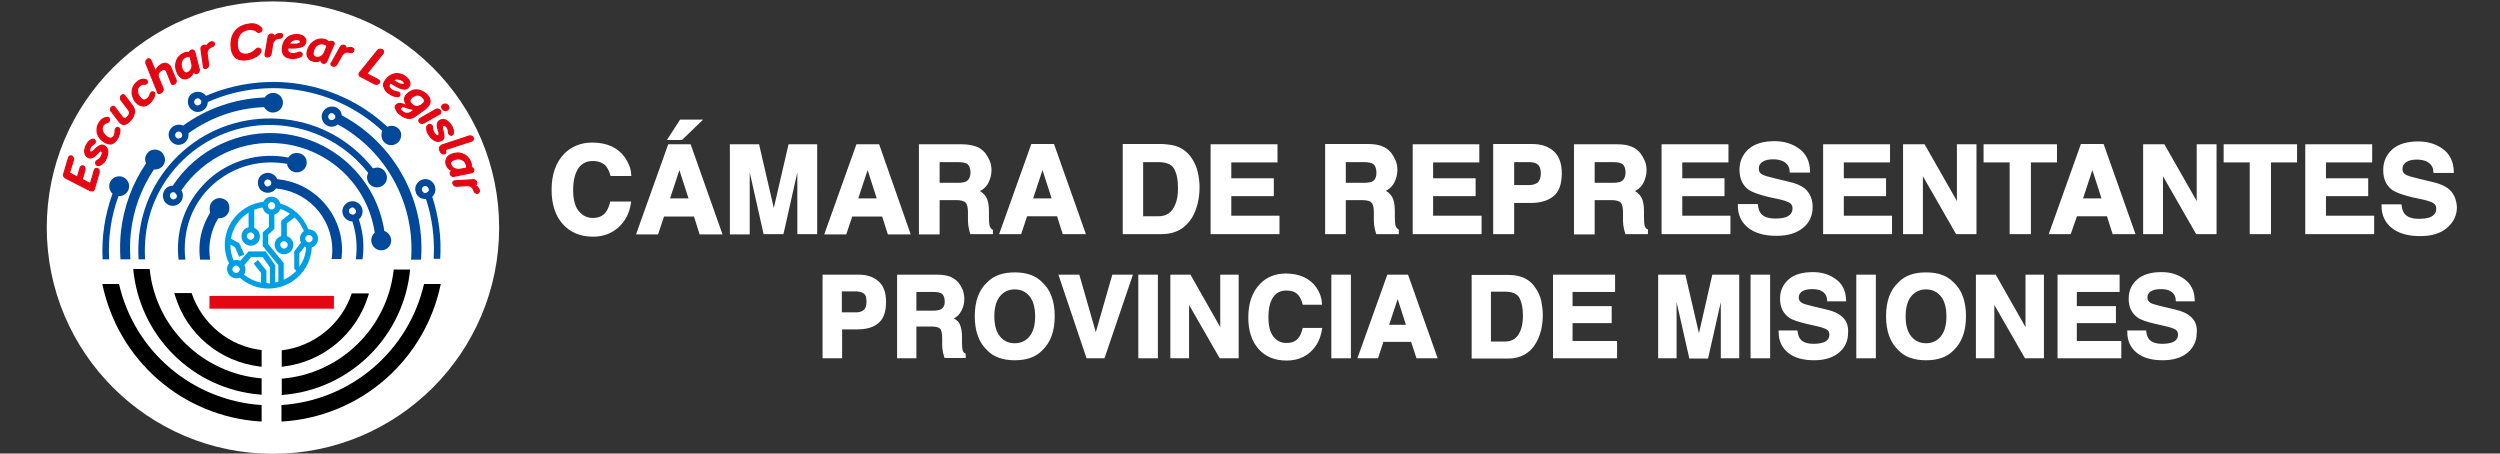 <?xml version="1.0" encoding="utf-8"?>
<!-- Generator: Adobe Illustrator 25.4.1, SVG Export Plug-In . SVG Version: 6.00 Build 0)  -->
<svg version="1.1" id="Capa_1" xmlns="http://www.w3.org/2000/svg" xmlns:xlink="http://www.w3.org/1999/xlink" x="0px" y="0px"
	 viewBox="0 0 882 160" style="enable-background:new 0 0 882 160;" xml:space="preserve">
<rect x="0" y="0" width="882" height="160" fill="#333333" stroke="none"/>
<style type="text/css">
	.st0{fill:#FFFFFF;}
	.st1{fill:#E30613;stroke:#E30613;stroke-width:0.417;stroke-miterlimit:10;}
	.st2{fill:#004899;}
	.st3{fill:#E30613;}
	.st4{fill:#009FE3;}
	.st5{fill:#FFFFFF;stroke:#FFFFFF;stroke-miterlimit:10;}
</style>
<circle class="st0" cx="96.3" cy="80.3" r="79.8"/>
<g>
	<path class="st1" d="M31.9,67.3l-8.8-4.5c-0.3-0.1-0.4-0.3-0.6-0.6c-0.1-0.3-0.1-0.6,0-0.9l1.7-5.7c0.1-0.2,0.2-0.4,0.4-0.5
		c0.2-0.1,0.4-0.1,0.6-0.1c0.3,0.1,0.5,0.3,0.6,0.6c0.1,0.3,0.2,0.6,0.1,0.9L24.5,61l2.8,1.5l1-3.4c0.1-0.2,0.2-0.4,0.4-0.5
		c0.2-0.1,0.4-0.1,0.6-0.1c0.3,0.1,0.4,0.3,0.6,0.5c0.1,0.3,0.1,0.6,0.1,0.9l-1,3.4l2.9,1.5l1.4-4.8c0.1-0.2,0.2-0.4,0.4-0.5
		c0.2-0.1,0.4-0.1,0.6-0.1c0.3,0.1,0.5,0.3,0.6,0.5c0.1,0.3,0.1,0.6,0.1,0.9l-1.7,5.9c-0.1,0.3-0.2,0.5-0.5,0.6
		c-0.2,0.1-0.4,0.1-0.6,0C32,67.3,32,67.3,31.9,67.3z"/>
	<path class="st1" d="M34.2,58.3c-0.2-0.1-0.3-0.3-0.4-0.5c-0.1-0.2-0.1-0.5,0-0.7c0.1-0.2,0.2-0.3,0.5-0.5c0.7-0.3,1.2-0.9,1.5-1.6
		c0.2-0.4,0.3-0.8,0.3-1.1c0-0.3-0.1-0.5-0.3-0.6c-0.2-0.1-0.4-0.1-0.6,0.1c-0.2,0.1-0.4,0.3-0.6,0.5c-0.2,0.2-0.5,0.5-0.7,0.7
		c-0.3,0.3-0.5,0.5-0.8,0.7c-0.3,0.2-0.6,0.3-0.9,0.4c-0.3,0.1-0.7,0-1-0.1c-0.5-0.2-0.9-0.6-1.1-1.1c-0.2-0.5-0.3-1-0.2-1.5
		c0.1-0.5,0.2-1.1,0.5-1.7c0.3-0.6,0.6-1.1,1.1-1.5c0.4-0.4,0.9-0.6,1.2-0.7c0.2,0,0.3,0,0.5,0.1c0.2,0.1,0.3,0.3,0.4,0.5
		c0.1,0.2,0.1,0.5-0.1,0.7c-0.1,0.2-0.3,0.3-0.5,0.5c-0.5,0.3-1,0.7-1.2,1.3c-0.2,0.4-0.2,0.7-0.2,0.9c0,0.3,0.1,0.4,0.3,0.5
		c0.2,0.1,0.3,0.1,0.5,0c0.2-0.1,0.4-0.2,0.6-0.4c0.2-0.2,0.4-0.4,0.6-0.6c0.2-0.2,0.4-0.4,0.7-0.6c0.2-0.2,0.5-0.4,0.7-0.5
		c0.2-0.1,0.5-0.2,0.8-0.3c0.3,0,0.6,0,0.8,0.1c0.8,0.4,1.2,1,1.4,1.8c0.1,0.8-0.1,1.8-0.6,3c-0.3,0.7-0.7,1.2-1.2,1.6
		c-0.5,0.4-0.9,0.6-1.3,0.7C34.5,58.4,34.3,58.4,34.2,58.3z"/>
	<path class="st1" d="M36.8,50.1c-0.6-0.4-1.1-0.8-1.5-1.3c-0.4-0.5-0.7-1-0.9-1.7c-0.2-0.6-0.2-1.3-0.1-2c0.1-0.7,0.4-1.4,0.9-2.1
		c0.2-0.3,0.5-0.6,0.7-0.8c0.3-0.2,0.5-0.4,0.8-0.5c0.3-0.1,0.5-0.2,0.7-0.2c0.2,0,0.3-0.1,0.5-0.1c0.2,0,0.3,0,0.4,0.1
		c0.2,0.1,0.3,0.3,0.3,0.6c0,0.2,0,0.5-0.1,0.7c-0.2,0.2-0.4,0.4-0.6,0.4c-0.6,0.1-1.1,0.5-1.5,1c-0.4,0.7-0.5,1.4-0.2,2.2
		c0.3,0.8,0.9,1.4,1.7,2c0.9,0.6,1.7,0.5,2.3-0.4c0.1-0.1,0.2-0.3,0.2-0.4c0.1-0.1,0.1-0.3,0.1-0.5c0-0.2,0.1-0.3,0.1-0.4
		c0-0.1,0-0.2,0-0.4c0-0.2,0-0.3,0-0.3c0-0.2,0.1-0.4,0.2-0.6c0.1-0.2,0.3-0.3,0.5-0.4c0.2-0.1,0.4,0,0.6,0.1
		c0.2,0.1,0.3,0.4,0.4,0.7c0,1.1-0.3,2.2-1,3.3c-0.6,0.9-1.3,1.5-2.1,1.7C38.5,50.8,37.6,50.6,36.8,50.1z"/>
	<path class="st1" d="M42.4,43.3c-0.2-0.1-0.4-0.4-0.6-0.7l-2.5-3.3C39,39.2,39,38.9,39,38.6c0-0.3,0.1-0.6,0.3-0.8
		c0.2-0.2,0.4-0.3,0.6-0.3c0.2,0,0.3,0.1,0.5,0.2c0,0,0.1,0.1,0.1,0.1l2.5,3.3c0.1,0.2,0.2,0.3,0.3,0.4c0.2,0.2,0.5,0.3,0.8,0.3
		c0.3,0,0.6-0.3,1-0.7c0.8-0.9,0.8-1.7,0.1-2.5l-2.5-3.3c-0.2-0.2-0.2-0.5-0.2-0.8c0-0.3,0.1-0.6,0.3-0.8c0.2-0.2,0.4-0.3,0.6-0.3
		c0.2,0,0.4,0.1,0.5,0.2c0,0,0.1,0.1,0.1,0.1l2.5,3.3c0.2,0.3,0.4,0.6,0.6,0.9c0.1,0.3,0.3,0.6,0.3,0.9c0.1,0.4,0.1,0.7,0,1.1
		c-0.1,0.3-0.2,0.7-0.4,1.2c-0.2,0.4-0.5,0.9-0.9,1.3c-0.8,0.9-1.5,1.4-2.2,1.5C43.5,44,42.9,43.8,42.4,43.3z"/>
	<path class="st1" d="M48,36.1c-0.5-0.5-0.8-1.1-1-1.7c-0.2-0.6-0.4-1.2-0.4-1.8c0-0.6,0.1-1.3,0.4-1.9c0.3-0.7,0.8-1.3,1.4-1.8
		c0.3-0.3,0.6-0.5,0.9-0.6c0.3-0.2,0.6-0.2,0.9-0.3c0.3,0,0.5-0.1,0.7,0c0.2,0,0.4,0,0.5,0.1c0.1,0,0.3,0.1,0.4,0.2
		c0.1,0.2,0.2,0.4,0.2,0.6c0,0.2-0.1,0.5-0.3,0.6c-0.2,0.2-0.5,0.3-0.7,0.2c-0.6-0.1-1.2,0.1-1.7,0.6c-0.6,0.5-0.9,1.2-0.8,2
		c0.1,0.8,0.4,1.6,1.1,2.3c0.7,0.9,1.5,0.9,2.4,0.2c0.1-0.1,0.2-0.2,0.3-0.3c0.1-0.1,0.2-0.3,0.3-0.4c0.1-0.2,0.1-0.3,0.2-0.3
		c0-0.1,0.1-0.2,0.1-0.4c0.1-0.2,0.1-0.3,0.1-0.3c0.1-0.2,0.2-0.4,0.3-0.5c0.2-0.2,0.4-0.2,0.6-0.2c0.2,0,0.4,0.1,0.6,0.3
		c0.2,0.2,0.2,0.5,0.1,0.8c-0.3,1.1-0.9,2-1.8,2.9c-0.8,0.7-1.6,1.1-2.4,1C49.4,37.2,48.6,36.8,48,36.1z"/>
	<path class="st1" d="M55.6,32.5l-4.1-10.1c-0.1-0.2-0.1-0.5,0-0.8c0.1-0.3,0.3-0.5,0.5-0.7c0.2-0.2,0.5-0.2,0.7-0.1
		c0.2,0,0.3,0.2,0.4,0.3c0,0,0.1,0.1,0.1,0.1l1.7,4.1c0.1-0.4,0.2-0.8,0.5-1.2c0.3-0.4,0.6-0.8,1.1-1.1c0.4-0.3,0.8-0.5,1.2-0.6
		c0.4-0.1,0.7-0.1,1,0c0.3,0.1,0.5,0.2,0.7,0.3c0.2,0.2,0.4,0.4,0.6,0.6c0.1,0.2,0.3,0.5,0.4,0.8l1.7,4.1c0.1,0.2,0.1,0.5,0,0.8
		c-0.1,0.3-0.3,0.5-0.5,0.6c-0.3,0.2-0.5,0.2-0.7,0.2c-0.2,0-0.3-0.1-0.4-0.3c0,0-0.1-0.1-0.1-0.2l-1.5-3.8
		c-0.1-0.2-0.1-0.3-0.2-0.5c-0.4-0.6-1-0.7-1.8-0.2c-1.1,0.7-1.4,1.6-0.9,2.7l1.5,3.7c0.1,0.2,0.1,0.5,0,0.8
		c-0.1,0.3-0.3,0.5-0.5,0.6C56.5,32.9,56.3,33,56,33c-0.2,0-0.3-0.1-0.4-0.3C55.6,32.6,55.6,32.6,55.6,32.5z"/>
	<path class="st1" d="M62.6,25.8c-0.7-1.4-0.8-2.8-0.4-4.1c0.4-1.3,1.3-2.3,2.6-2.9c0.4-0.2,0.7-0.3,1.1-0.3c0.4,0,0.7,0,0.9,0.1
		c0-0.4,0.3-0.7,0.7-0.9c0.3-0.1,0.5-0.1,0.7,0c0.2,0.1,0.3,0.2,0.4,0.4c0,0.1,0,0.1,0.1,0.2l1.6,6.2c0.1,0.3,0,0.5-0.1,0.8
		c-0.1,0.3-0.3,0.4-0.6,0.6c-0.3,0.1-0.5,0.1-0.7,0c-0.2-0.1-0.3-0.2-0.4-0.3c0-0.1-0.1-0.1-0.1-0.2l-0.1-0.4
		c-0.2,1.1-0.8,2-1.9,2.5c-0.8,0.4-1.5,0.4-2.2,0.1C63.5,27.1,63,26.6,62.6,25.8z M64.4,24.7c0.2,0.4,0.5,0.7,0.8,0.9
		c0.3,0.2,0.7,0.2,1.1,0c0.6-0.3,1-0.8,1.3-1.4c0.2-0.6,0.2-1.3,0-2.1L67,19.9c-0.5-0.1-1,0-1.5,0.2c-0.8,0.4-1.3,1-1.5,1.8
		C63.8,22.8,63.9,23.7,64.4,24.7z"/>
	<path class="st1" d="M71.8,23.7l-0.9-6.4c0-0.3,0-0.5,0.2-0.8c0.2-0.2,0.4-0.4,0.7-0.5c0.3-0.1,0.5-0.1,0.7,0
		c0.2,0.1,0.3,0.2,0.3,0.4c0,0,0,0.1,0,0.1l0,0.1c0.1-0.4,0.3-0.8,0.6-1.1c0.3-0.3,0.7-0.6,1.1-0.7c0.3-0.1,0.5-0.1,0.7,0
		c0.2,0.1,0.3,0.2,0.4,0.4c0.1,0.3,0.1,0.5-0.1,0.8c-0.2,0.3-0.4,0.4-0.7,0.5c-0.6,0.2-1.1,0.5-1.4,1c-0.3,0.5-0.4,1-0.3,1.6
		l0.5,3.7c0,0.3,0,0.5-0.2,0.8c-0.2,0.2-0.4,0.4-0.6,0.5c-0.3,0.1-0.5,0.1-0.7,0c-0.2-0.1-0.3-0.2-0.3-0.4
		C71.9,23.9,71.8,23.8,71.8,23.7z"/>
	<path class="st1" d="M81.6,17.2c-0.2-1.6-0.1-2.9,0.3-4.2c0.4-1.2,1.1-2.2,2.1-3c1-0.8,2.3-1.3,3.8-1.5c1.1-0.2,2-0.1,2.7,0.2
		c0.8,0.3,1.3,0.7,1.7,1.2c0.1,0.1,0.2,0.3,0.2,0.4c0,0.3,0,0.5-0.2,0.7c-0.2,0.2-0.4,0.3-0.7,0.4c-0.4,0.1-0.6,0-0.8-0.2
		c-0.4-0.4-0.8-0.6-1.3-0.7c-0.5-0.1-1-0.2-1.7-0.1c-0.7,0.1-1.3,0.3-1.8,0.6c-0.5,0.3-0.9,0.6-1.2,1c-0.3,0.4-0.5,0.9-0.7,1.4
		c-0.2,0.5-0.2,1.1-0.3,1.6c0,0.5,0,1.1,0.1,1.7c0.1,0.9,0.5,1.6,1.1,2c0.6,0.4,1.3,0.5,2.3,0.4c1.2-0.2,2.1-0.7,3-1.6
		c0.3-0.3,0.6-0.5,0.8-0.5c0.3,0,0.5,0,0.7,0.2c0.2,0.1,0.4,0.3,0.4,0.6c0,0.3,0,0.5-0.2,0.8c-0.5,0.6-1.1,1.2-2,1.6
		c-0.8,0.4-1.8,0.7-2.8,0.9c-1.5,0.2-2.8,0-3.8-0.6C82.4,19.7,81.8,18.6,81.6,17.2z"/>
	<path class="st1" d="M93.5,19.3l1.1-6.3c0-0.3,0.2-0.5,0.4-0.7c0.2-0.2,0.5-0.3,0.8-0.3c0.3,0,0.5,0.1,0.7,0.3
		c0.1,0.1,0.2,0.3,0.2,0.5c0,0,0,0.1,0,0.1l0,0.1c0.2-0.4,0.6-0.6,0.9-0.9c0.4-0.2,0.8-0.3,1.3-0.3c0.3,0,0.5,0.1,0.6,0.2
		c0.2,0.1,0.2,0.3,0.2,0.5c0,0.3-0.1,0.5-0.3,0.7c-0.2,0.2-0.5,0.3-0.8,0.3c-0.6,0-1.2,0.2-1.6,0.6c-0.4,0.4-0.7,0.8-0.8,1.4
		l-0.6,3.6c0,0.3-0.2,0.5-0.4,0.7c-0.2,0.2-0.5,0.3-0.8,0.3c-0.3,0-0.5-0.1-0.7-0.2c-0.1-0.1-0.2-0.3-0.2-0.5
		C93.5,19.5,93.5,19.4,93.5,19.3z"/>
	<path class="st1" d="M99.6,17c0.1-1,0.4-1.8,0.8-2.6c0.5-0.7,1.1-1.3,1.9-1.7c0.8-0.4,1.7-0.5,2.7-0.5c1,0.1,1.7,0.3,2.2,0.8
		c0.5,0.5,0.8,1,0.7,1.6c0,0.3-0.1,0.5-0.2,0.8c-0.1,0.2-0.3,0.4-0.5,0.7c-0.3,0.2-0.6,0.4-1.1,0.5c-0.4,0.1-1,0.2-1.8,0.3
		c-0.8,0.1-1.7,0-2.7,0c0,0.1-0.1,0.3-0.1,0.5c-0.1,0.9,0.5,1.4,1.7,1.5c0.6,0.1,1.3-0.1,2-0.4c0.2-0.1,0.5-0.1,0.6-0.1
		c0.2,0,0.4,0.1,0.6,0.3c0.2,0.2,0.2,0.4,0.2,0.6c0,0.3-0.2,0.5-0.4,0.6c-0.9,0.5-2,0.8-3.4,0.7c-1.1-0.1-1.9-0.4-2.5-1
		C99.8,19,99.5,18.1,99.6,17z M102.1,15.5c0.5,0,0.9,0.1,1.3,0.1c0.4,0,0.7,0,1,0c0.3,0,0.5-0.1,0.7-0.1c0.2-0.1,0.3-0.1,0.5-0.2
		c0.1-0.1,0.2-0.1,0.3-0.2c0.1-0.1,0.1-0.1,0.1-0.2c0-0.1,0-0.1,0-0.2c0-0.2-0.1-0.3-0.2-0.5c-0.2-0.1-0.5-0.2-0.9-0.3
		c-0.6,0-1.1,0.1-1.6,0.3C102.7,14.5,102.3,14.9,102.1,15.5z"/>
	<path class="st1" d="M108.4,18.2c0.3-1.5,1.1-2.7,2.2-3.5c1.1-0.8,2.4-1.1,3.8-0.8c0.4,0.1,0.7,0.2,1,0.4c0.3,0.2,0.5,0.4,0.7,0.6
		c0.3-0.3,0.6-0.4,1.1-0.3c0.3,0.1,0.5,0.2,0.6,0.4c0.1,0.2,0.1,0.3,0.1,0.5c0,0.1,0,0.1-0.1,0.2l-2.5,5.9c-0.1,0.3-0.3,0.4-0.5,0.6
		c-0.2,0.1-0.5,0.2-0.8,0.1c-0.3-0.1-0.5-0.2-0.6-0.4c-0.1-0.2-0.1-0.3-0.1-0.5c0-0.1,0-0.1,0.1-0.2l0.2-0.4c-0.8,0.8-1.8,1.1-3,0.8
		c-0.9-0.2-1.5-0.6-1.8-1.2C108.3,19.8,108.2,19,108.4,18.2z M110.5,18.4c-0.1,0.4-0.1,0.8,0.1,1.2c0.2,0.3,0.5,0.5,0.9,0.6
		c0.7,0.1,1.3,0,1.8-0.3c0.6-0.4,1-0.9,1.3-1.7l0.8-2c-0.3-0.4-0.8-0.6-1.3-0.7c-0.8-0.2-1.6,0-2.3,0.5
		C111.1,16.5,110.7,17.3,110.5,18.4z"/>
	<path class="st1" d="M117,22.1l3.1-5.6c0.1-0.2,0.3-0.4,0.6-0.5c0.3-0.1,0.6-0.1,0.8,0c0.3,0.1,0.4,0.2,0.5,0.5
		c0.1,0.2,0.1,0.4,0,0.6c0,0,0,0.1-0.1,0.1l-0.1,0.1c0.3-0.3,0.7-0.4,1.2-0.5c0.4-0.1,0.9-0.1,1.3,0.1c0.3,0.1,0.4,0.2,0.5,0.4
		c0.1,0.2,0.1,0.4,0,0.6c-0.1,0.3-0.3,0.4-0.5,0.6c-0.3,0.1-0.6,0.1-0.8,0c-0.6-0.2-1.2-0.2-1.7,0c-0.5,0.2-0.9,0.6-1.2,1.1
		l-1.8,3.2c-0.1,0.2-0.3,0.4-0.6,0.5c-0.3,0.1-0.6,0.1-0.8,0c-0.3-0.1-0.5-0.2-0.6-0.5c-0.1-0.2-0.1-0.3,0-0.5
		C116.9,22.2,116.9,22.2,117,22.1z"/>
	<path class="st1" d="M126.9,25.6l6.3-7.8c0.2-0.2,0.4-0.4,0.7-0.4c0.3-0.1,0.6,0,0.9,0.1c0.3,0.1,0.4,0.3,0.5,0.6
		c0,0.2,0,0.4-0.1,0.6c0,0.1-0.1,0.1-0.1,0.2l-5.7,7.1l4,2.1c0.2,0.1,0.4,0.3,0.5,0.5c0.1,0.2,0.1,0.4-0.1,0.6
		c-0.1,0.3-0.4,0.4-0.7,0.5c-0.3,0.1-0.6,0-0.9-0.1l-5-2.6c-0.3-0.1-0.4-0.3-0.5-0.6c-0.1-0.2,0-0.4,0.1-0.5
		C126.8,25.7,126.8,25.7,126.9,25.6z"/>
	<path class="st1" d="M136,28.3c0.6-0.8,1.2-1.4,2-1.8c0.8-0.4,1.6-0.6,2.5-0.5c0.9,0.1,1.7,0.4,2.5,1c0.8,0.6,1.3,1.2,1.5,1.8
		c0.2,0.7,0.2,1.2-0.2,1.7c-0.2,0.2-0.3,0.4-0.5,0.6c-0.2,0.1-0.5,0.2-0.8,0.3c-0.3,0.1-0.7,0-1.2-0.1c-0.4-0.1-1-0.3-1.7-0.7
		c-0.7-0.3-1.4-0.8-2.3-1.4c-0.1,0.1-0.2,0.2-0.3,0.4c-0.5,0.7-0.3,1.4,0.7,2.1c0.5,0.4,1.2,0.6,1.9,0.7c0.3,0,0.5,0.1,0.6,0.2
		c0.2,0.1,0.3,0.3,0.4,0.6c0,0.2,0,0.4-0.1,0.6c-0.2,0.2-0.4,0.3-0.7,0.3c-1,0-2.1-0.4-3.2-1.2c-0.9-0.6-1.4-1.4-1.6-2.2
		C135.1,30,135.3,29.2,136,28.3z M138.8,28.3c0.4,0.3,0.8,0.5,1.1,0.7c0.3,0.2,0.6,0.4,0.9,0.5c0.2,0.1,0.5,0.2,0.7,0.2
		c0.2,0.1,0.4,0.1,0.5,0.1c0.1,0,0.2,0,0.3,0c0.1,0,0.2-0.1,0.2-0.1c0,0,0.1-0.1,0.1-0.1c0.1-0.1,0.1-0.3,0-0.5
		c-0.1-0.2-0.3-0.5-0.6-0.7c-0.5-0.3-1-0.5-1.5-0.5C139.9,27.7,139.3,27.9,138.8,28.3z"/>
	<path class="st1" d="M139.8,37c0.4-0.4,0.8-0.5,1.5-0.5c0.6,0.1,1.5,0.4,2.6,0.9c-1.4-1.5-1.6-2.8-0.4-4.1c1-1,2.1-1.6,3.3-1.6
		c1.3,0,2.4,0.5,3.6,1.5c0.8,0.7,1.2,1.5,1.3,2.2c0.1,0.8-0.1,1.4-0.7,2.1c-0.3,0.3-0.6,0.6-0.9,0.9l-3.6,2.6
		c-0.9,0.7-1.9,0.9-2.8,0.7c-1-0.2-2-0.8-3-1.7c-0.6-0.5-0.9-1.1-1.1-1.7C139.3,37.9,139.4,37.4,139.8,37z M141.5,37.9
		c-0.2,0.2-0.2,0.4-0.2,0.6c0,0.2,0.2,0.5,0.5,0.7c0.5,0.5,1,0.7,1.6,0.8c0.6,0.1,1.1-0.1,1.7-0.5l1.4-1c-0.4,0.1-0.7,0.1-1.2,0
		c-0.4-0.1-0.8-0.2-1.2-0.3c-0.4-0.1-0.7-0.2-1.1-0.4c-0.4-0.1-0.7-0.2-0.9-0.2C141.8,37.7,141.6,37.8,141.5,37.9z M145.1,34.6
		c-0.7,0.7-0.6,1.5,0.2,2.2c0.3,0.3,0.6,0.5,0.9,0.6c0.3,0.1,0.6,0.2,0.9,0.2c0.3,0,0.6-0.1,0.8-0.2c0.3-0.1,0.5-0.2,0.8-0.4
		c0.2-0.2,0.4-0.3,0.6-0.5c0.7-0.7,0.6-1.4-0.2-2.2c-0.3-0.3-0.6-0.5-0.9-0.6c-0.3-0.1-0.6-0.2-0.9-0.2c-0.3,0-0.6,0.1-0.8,0.2
		c-0.3,0.1-0.5,0.2-0.8,0.4C145.5,34.2,145.2,34.4,145.1,34.6z"/>
	<path class="st1" d="M148.2,41.8l5.6-3.2c0.2-0.1,0.5-0.2,0.8-0.1c0.3,0.1,0.5,0.2,0.7,0.4c0.2,0.2,0.3,0.4,0.2,0.7
		c0,0.2-0.1,0.3-0.2,0.5c0,0-0.1,0.1-0.2,0.1l-5.6,3.2c-0.2,0.1-0.5,0.2-0.8,0.1c-0.3,0-0.5-0.2-0.7-0.4c-0.2-0.2-0.3-0.4-0.2-0.7
		c0-0.2,0.1-0.3,0.3-0.5C148.1,41.9,148.2,41.8,148.2,41.8z M156.1,37.1c0.3-0.3,0.7-0.4,1-0.4c0.4,0,0.7,0.2,1,0.6
		c0.2,0.2,0.3,0.5,0.3,0.7c0,0.2-0.1,0.4-0.3,0.6c-0.3,0.3-0.6,0.4-1,0.4c-0.4,0-0.7-0.2-1-0.6c-0.2-0.2-0.3-0.5-0.3-0.7
		C155.8,37.5,155.9,37.3,156.1,37.1z"/>
	<path class="st1" d="M151.2,44c0.2-0.1,0.4-0.2,0.6-0.1c0.2,0.1,0.4,0.2,0.6,0.4c0.1,0.2,0.2,0.4,0.2,0.6c0,0.7,0.2,1.4,0.6,2.1
		c0.3,0.4,0.5,0.6,0.8,0.8c0.3,0.2,0.5,0.2,0.7,0c0.2-0.1,0.2-0.3,0.2-0.5c0-0.2,0-0.5-0.1-0.8c-0.1-0.3-0.2-0.6-0.3-1
		c-0.1-0.4-0.2-0.7-0.2-1.1c0-0.3,0-0.7,0.1-1c0.1-0.3,0.3-0.6,0.6-0.8c0.5-0.3,1-0.5,1.5-0.4c0.5,0,1,0.2,1.4,0.6
		c0.4,0.3,0.9,0.8,1.2,1.3c0.4,0.5,0.6,1.1,0.8,1.7c0.1,0.6,0.1,1.1,0,1.4c-0.1,0.2-0.1,0.3-0.3,0.4c-0.2,0.1-0.4,0.2-0.6,0.1
		c-0.2-0.1-0.4-0.2-0.6-0.4c-0.1-0.2-0.2-0.4-0.2-0.7c0-0.6-0.1-1.2-0.5-1.7c-0.2-0.3-0.4-0.5-0.7-0.6c-0.2-0.1-0.4-0.1-0.6,0
		c-0.1,0.1-0.2,0.2-0.3,0.4c0,0.2,0,0.4,0,0.7c0.1,0.2,0.1,0.5,0.2,0.8c0.1,0.3,0.2,0.6,0.2,0.9c0.1,0.3,0.1,0.6,0.1,0.9
		c0,0.3,0,0.5-0.1,0.8c-0.1,0.3-0.3,0.5-0.5,0.6c-0.7,0.5-1.5,0.6-2.3,0.3c-0.8-0.3-1.6-1-2.3-2c-0.4-0.6-0.7-1.2-0.8-1.8
		c-0.1-0.6-0.1-1.1,0.1-1.5C150.9,44.2,151,44.1,151.2,44z"/>
	<path class="st1" d="M155.9,51.2c0.1-0.1,0.3-0.2,0.5-0.2l9.1-3c0.2-0.1,0.5-0.1,0.8,0c0.3,0.1,0.5,0.3,0.6,0.5
		c0.1,0.3,0.2,0.5,0.1,0.7c-0.1,0.2-0.2,0.3-0.3,0.4c0,0-0.1,0-0.1,0.1l-9.2,3c-0.1,0-0.2,0.1-0.2,0.2c0,0.1,0,0.2,0,0.3
		c0.1,0.2,0.1,0.4,0.1,0.6c-0.1,0.2-0.2,0.3-0.4,0.4c-0.2,0.1-0.5,0.2-0.8,0c-0.3-0.1-0.5-0.3-0.7-0.6c-0.3-0.6-0.4-1-0.3-1.5
		C155.1,51.8,155.4,51.5,155.9,51.2z"/>
	<path class="st1" d="M159.1,54.5c1.5-0.6,2.8-0.7,4.1-0.2c1.3,0.5,2.2,1.4,2.8,2.7c0.2,0.4,0.2,0.7,0.3,1.1c0,0.4,0,0.7-0.1,0.9
		c0.4,0.1,0.7,0.3,0.9,0.7c0.1,0.3,0.1,0.5,0,0.7c-0.1,0.2-0.2,0.3-0.4,0.4c-0.1,0-0.1,0-0.2,0.1l-6.3,1.3c-0.3,0.1-0.5,0-0.8-0.1
		c-0.2-0.1-0.4-0.3-0.5-0.6c-0.1-0.3-0.1-0.5,0-0.7c0.1-0.2,0.2-0.3,0.4-0.3c0.1,0,0.1,0,0.2-0.1l0.4-0.1c-1.1-0.2-1.9-0.9-2.4-2
		c-0.3-0.8-0.3-1.5,0-2.2C157.7,55.4,158.3,54.9,159.1,54.5z M160,56.4c-0.4,0.2-0.7,0.4-0.9,0.7c-0.2,0.3-0.2,0.7,0,1.1
		c0.3,0.6,0.7,1.1,1.3,1.3c0.6,0.3,1.3,0.3,2.1,0.2l2.1-0.4c0.1-0.5,0-1-0.2-1.5c-0.3-0.8-0.9-1.3-1.7-1.6
		C162,55.9,161.1,56,160,56.4z"/>
	<path class="st1" d="M160.6,63.8l6.4-0.4c0.3,0,0.5,0.1,0.7,0.2c0.2,0.2,0.4,0.4,0.5,0.7c0.1,0.3,0,0.5-0.1,0.7
		c-0.1,0.2-0.3,0.3-0.5,0.3c0,0-0.1,0-0.1,0l-0.1,0c0.4,0.2,0.8,0.4,1.1,0.7c0.3,0.3,0.5,0.7,0.6,1.1c0.1,0.3,0,0.5-0.1,0.7
		c-0.1,0.2-0.3,0.3-0.5,0.4c-0.3,0.1-0.5,0-0.8-0.2c-0.3-0.2-0.4-0.4-0.5-0.7c-0.2-0.6-0.5-1.1-0.9-1.4c-0.4-0.3-1-0.5-1.6-0.4
		l-3.7,0.2c-0.3,0-0.5-0.1-0.7-0.2c-0.2-0.2-0.4-0.4-0.5-0.7c-0.1-0.3-0.1-0.5,0.1-0.7c0.1-0.1,0.2-0.2,0.4-0.3
		C160.4,63.8,160.5,63.8,160.6,63.8z"/>
</g>
<g>
	<g>
		<path class="st2" d="M98.5,63.3c-0.2,0-0.5-0.1-0.7-0.1c-0.5-1.2-1.6-2-2.9-2.2c-0.9-0.1-1.9,0.2-2.6,0.7
			c-0.8,0.6-1.2,1.4-1.3,2.4c-0.1,0.9,0.2,1.9,0.7,2.6c0.6,0.7,1.4,1.2,2.4,1.3c0.1,0,0.3,0,0.4,0c1.2,0,2.2-0.6,2.9-1.5
			c0.2,0,0.5,0,0.7,0.1c11.8,1.4,20.3,12.1,19,24l0,0.1c0,0.2,0,0.3-0.1,0.4l-0.1,0.3h3.5c0-0.1,0-0.3,0.1-0.4
			C122.1,77.4,112.2,64.9,98.5,63.3z M95.7,64.7c0,0.3-0.2,0.6-0.5,0.8c-0.3,0.2-0.6,0.3-0.9,0.3c-0.3,0-0.6-0.2-0.8-0.5
			c-0.2-0.3-0.3-0.6-0.3-0.9c0.1-0.6,0.6-1.1,1.2-1.1c0,0,0.1,0,0.1,0C95.3,63.4,95.8,64,95.7,64.7z"/>
		<path class="st2" d="M126.6,77.4c0.7-0.6,1.2-1.4,1.3-2.4c0.2-2-1.2-3.7-3.1-4c-2-0.2-3.7,1.2-4,3.1c-0.2,2,1.2,3.7,3.1,4
			c0.1,0,0.3,0,0.4,0c1.4,4.2,1.8,8.5,1.3,13c0,0.1,0,0.1,0,0.1l-0.1,0.3h2.4c0-0.1,0-0.1,0-0.1C128.6,86.6,128.1,81.9,126.6,77.4z
			 M125.6,74.7c0,0.3-0.2,0.6-0.5,0.8c-0.3,0.2-0.6,0.3-0.9,0.2c-0.7-0.1-1.2-0.7-1.1-1.4c0.1-0.6,0.6-1.1,1.2-1.1c0,0,0.1,0,0.1,0
			c0.3,0,0.6,0.2,0.8,0.5C125.6,74.1,125.7,74.4,125.6,74.7z"/>
		<path class="st2" d="M152.5,69.4c0.6-0.6,1-1.3,1.1-2.2c0.2-2-1.2-3.7-3.1-4c-2-0.2-3.7,1.2-4,3.1c-0.1,0.9,0.2,1.9,0.7,2.6
			c0.6,0.7,1.4,1.2,2.4,1.3c0.1,0,0.3,0,0.4,0c0.1,0,0.2,0,0.3,0c2.2,6.8,3.1,13.8,2.7,21l0,0.1h2.3C155.8,84,154.8,76.5,152.5,69.4
			z M151.3,67c0,0.3-0.2,0.6-0.5,0.8c-0.3,0.2-0.6,0.3-0.9,0.3c-0.3,0-0.6-0.2-0.8-0.5c-0.2-0.3-0.3-0.6-0.3-0.9
			c0.1-0.6,0.6-1.1,1.2-1.1c0,0,0.1,0,0.1,0C150.8,65.7,151.3,66.3,151.3,67z"/>
		<path class="st2" d="M45,67.6c-0.7,1-1.8,1.6-3,1.6c-0.1,0-0.1,0-0.2,0c-2.6,7.1-3.7,14.6-3.3,22.2l0,0.1h-2.3
			c-0.4-8,0.8-15.7,3.5-23.2c-0.6-0.5-0.9-1.1-1.1-1.9c-0.2-0.9,0-1.9,0.5-2.6c0.6-1,1.8-1.6,3-1.6c0.7,0,1.3,0.2,1.9,0.6
			C45.6,63.8,46,66,45,67.6z"/>
		<path class="st2" d="M58.2,56.7c-0.2,1.8-1.7,3.1-3.5,3.1c-0.1,0-0.3,0-0.4,0c0,0,0,0,0,0c-4.4,6.5-7.2,14.1-8.1,22
			c-0.4,3.2-0.4,6.4-0.2,9.5l0,0.2h-3.5c-0.2-3.3-0.2-6.7,0.2-10.1c1-8.5,4-16.7,8.8-23.7c-0.2-0.6-0.3-1.2-0.3-1.8
			c0.1-0.9,0.6-1.8,1.3-2.4c0.7-0.6,1.7-0.8,2.6-0.7c0.9,0.1,1.8,0.6,2.3,1.3C58,54.9,58.3,55.8,58.2,56.7z"/>
		<path class="st2" d="M80.9,73.9c-0.2,1.8-1.7,3.1-3.5,3.1c-0.1,0-0.2,0-0.4,0c-1.6,2.6-2.6,5.6-3,8.7c-0.2,1.8-0.2,3.7,0.1,5.6
			l0,0.3h-3.5c-0.3-2.1-0.3-4.2-0.1-6.2c0.4-3.7,1.7-7.2,3.6-10.3C74,74.3,73.9,73.7,74,73c0.2-1.9,2-3.3,3.9-3.1
			c0.9,0.1,1.8,0.6,2.4,1.3C80.8,72,81,72.9,80.9,73.9z"/>
		<g>
			<path class="st2" d="M136.5,63c-0.2,1.8-1.7,3.1-3.5,3.1c-0.1,0-0.3,0-0.4,0c-1.9-0.2-3.3-2-3.1-3.9c0.1-0.4,0.2-0.8,0.4-1.2
				c-7.3-9.3-17.8-15.2-29.6-16.6c-11.7-1.4-23.2,1.9-32.5,9.2C58.6,61,52.7,71.4,51.4,83.1c-0.3,2.8-0.4,5.6-0.2,8.3l0,0.1h-2.3
				c-0.2-2.8-0.1-5.7,0.2-8.6c1.4-12.3,7.6-23.4,17.3-31.1c9.7-7.7,21.9-11.1,34.2-9.7c12.4,1.4,23.3,7.6,31,17.3
				c0.6-0.2,1.2-0.3,1.8-0.3c0.9,0.1,1.8,0.6,2.3,1.3C136.3,61.2,136.6,62.1,136.5,63z"/>
			<path class="st2" d="M120.6,40.7c-0.1-0.6-0.3-1.3-0.7-1.8c-0.6-0.7-1.4-1.2-2.4-1.3c-2-0.2-3.7,1.2-4,3.1c-0.2,2,1.2,3.7,3.1,4
				c0.1,0,0.3,0,0.4,0c0.8,0,1.6-0.3,2.2-0.8c16.8,9.2,26.9,27.3,25.9,46.5c0,0.3,0,0.7-0.1,1l0,0.2h3.5c0-0.3,0.1-0.6,0.1-1
				C149.8,70,138.8,50.4,120.6,40.7z M118.3,41.3c0,0.3-0.2,0.6-0.5,0.8c-0.3,0.2-0.6,0.3-0.9,0.3c-0.7-0.1-1.2-0.7-1.1-1.4
				c0.1-0.6,0.6-1.1,1.2-1.1c0,0,0.1,0,0.1,0c0.3,0,0.6,0.2,0.8,0.5C118.3,40.6,118.3,40.9,118.3,41.3z"/>
			<path class="st2" d="M137.2,82.6c-0.4-0.5-1-0.9-1.6-1.1c-2.8-18.1-17.3-32.1-35.6-34.3c-15.3-1.8-30.6,5.4-39,18.3
				c-1.8,0-3.3,1.3-3.5,3.2c-0.1,0.9,0.2,1.9,0.7,2.6c0.6,0.7,1.4,1.2,2.4,1.3c0.1,0,0.3,0,0.4,0c1.8,0,3.3-1.4,3.5-3.2
				c0.1-0.8-0.1-1.6-0.5-2.3C71.9,55.5,85.7,49,99.7,50.7c16.8,2,30.1,14.9,32.5,31.4c-0.7,0.6-1.1,1.4-1.2,2.3
				c-0.2,1.9,1.2,3.7,3.1,3.9c0.1,0,0.3,0,0.4,0c1.8,0,3.3-1.3,3.5-3.1C138.1,84.3,137.8,83.4,137.2,82.6z M62.4,69.3
				c0,0.3-0.2,0.6-0.5,0.8c-0.3,0.2-0.6,0.3-0.9,0.2c-0.3,0-0.6-0.2-0.8-0.5c-0.2-0.3-0.3-0.6-0.3-0.9c0.1-0.6,0.6-1.1,1.2-1.1
				c0,0,0.1,0,0.1,0c0.3,0,0.6,0.2,0.8,0.5C62.3,68.6,62.4,68.9,62.4,69.3z"/>
		</g>
		<path class="st2" d="M108.2,57.7c-0.2,1.8-1.7,3.1-3.5,3.1c-0.1,0-0.3,0-0.4,0c-0.9-0.1-1.8-0.6-2.3-1.3c-0.4-0.5-0.7-1.1-0.7-1.7
			c-0.7-0.1-1.5-0.2-2.2-0.3c-8.1-0.9-16,1.3-22.4,6.3c-6.4,5-10.4,12.2-11.3,20.3c-0.3,2.4-0.3,4.9,0,7.3l0,0.2H63
			c-0.3-2.5-0.3-5.1,0-7.7c1-8.7,5.4-16.4,12.2-21.9c6.9-5.4,15.4-7.8,24.1-6.8c0.8,0.1,1.6,0.2,2.4,0.4c0.7-1.1,2-1.8,3.4-1.6
			C107,54.1,108.4,55.8,108.2,57.7z"/>
		<path class="st2" d="M140.9,45.7c-0.6-0.7-1.4-1.2-2.4-1.3c-0.7-0.1-1.3,0.1-1.9,0.3c-9.2-8.6-20.8-13.9-33.4-15.4
			c-10.4-1.2-21,0.4-30.5,4.5c0,0-0.1-0.1-0.1-0.1c-0.6-0.7-1.4-1.2-2.4-1.3c-0.9-0.1-1.9,0.2-2.6,0.7c-0.8,0.6-1.2,1.4-1.3,2.4
			c-0.2,2,1.2,3.7,3.1,4c0.1,0,0.3,0,0.4,0c1.8,0,3.3-1.4,3.5-3.2c0-0.1,0-0.2,0-0.3c9.2-4.1,19.5-5.7,29.6-4.5
			c12.1,1.4,23.1,6.5,32,14.7c-0.2,0.3-0.3,0.7-0.3,1.1c-0.1,0.9,0.1,1.8,0.7,2.6c0.6,0.7,1.4,1.2,2.3,1.3c0.1,0,0.3,0,0.4,0
			c1.8,0,3.3-1.3,3.5-3.1C141.7,47.3,141.4,46.4,140.9,45.7z M71,36.1c0,0.3-0.2,0.6-0.5,0.8c-0.3,0.2-0.6,0.3-0.9,0.3
			c-0.7-0.1-1.2-0.7-1.1-1.4c0.1-0.6,0.6-1.1,1.2-1.1c0,0,0.1,0,0.2,0c0.3,0,0.6,0.2,0.8,0.5C71,35.4,71.1,35.7,71,36.1z"/>
		<path class="st2" d="M99.1,34.1c-0.6-0.7-1.4-1.2-2.3-1.3c-0.9-0.1-1.8,0.1-2.6,0.7c-0.3,0.3-0.6,0.5-0.8,0.9c-0.2,0-0.3,0-0.5,0
			c-10.2,0.5-20,3.9-28.3,9.9c-0.3-0.1-0.7-0.3-1.1-0.3c-2-0.2-3.7,1.2-4,3.1c-0.2,2,1.2,3.7,3.1,4c0.1,0,0.3,0,0.4,0
			c1.8,0,3.3-1.4,3.5-3.2c0-0.3,0-0.6,0-0.9c7.8-5.6,16.9-8.8,26.5-9.2c0.1,0,0.1,0,0.2,0c0.1,0.2,0.2,0.4,0.4,0.6
			c0.6,0.7,1.4,1.2,2.3,1.3c0.1,0,0.3,0,0.4,0c1.8,0,3.3-1.3,3.5-3.1C99.9,35.8,99.7,34.9,99.1,34.1z M64.3,47.8
			c0,0.3-0.2,0.6-0.5,0.8c-0.3,0.2-0.6,0.3-0.9,0.3c-0.7-0.1-1.2-0.7-1.1-1.4c0.1-0.6,0.6-1.1,1.2-1.1c0,0,0.1,0,0.1,0
			C63.9,46.5,64.3,47.1,64.3,47.8z"/>
	</g>
	<g>
		<g>
			<g>
				<g>
					<path d="M144.7,95c-2.2,23.5-20.9,42.3-44.7,44.3l-0.6,0.1v-5.8c20.8-1.7,37.3-18,39.5-38.5H144.7z"/>
				</g>
			</g>
			<g>
				<g>
					<path d="M92.3,133.5v5.8l-0.6-0.1c-23.9-2-42.5-20.8-44.7-44.3h5.8C54.9,115.5,71.4,131.7,92.3,133.5z"/>
				</g>
			</g>
			<g>
				<g>
					<path d="M130.2,103.4l-0.3,1c-4.2,13.5-15.9,23.2-29.8,24.9l-0.7,0.1l0-5.8c11.4-1.4,21.1-9.2,24.7-20.1H130.2z"/>
				</g>
			</g>
			<g>
				<g>
					<path d="M92.3,129.4l-0.7-0.1c-14-1.7-25.7-11.4-29.8-24.9l-0.3-1h6.1c3.7,10.9,13.3,18.8,24.7,20.1L92.3,129.4z"/>
				</g>
			</g>
			<g>
				<g>
					<path d="M155.5,100.2c-5.5,26.8-28.2,46.7-55.7,48.5l-0.5,0v-5.8c24.5-1.6,44.8-19,50.3-42.7H155.5z"/>
				</g>
			</g>
			<g>
				<g>
					<path d="M92.3,142.9v5.8l-0.5,0c-27.5-1.8-50.1-21.6-55.7-48.5H42C47.4,123.9,67.8,141.3,92.3,142.9z"/>
				</g>
			</g>
		</g>
		<g>
			<g>
				<g>
					<rect x="73.9" y="104.4" class="st3" width="43.9" height="4.5"/>
				</g>
			</g>
			<path class="st4" d="M112.2,84.2c0-1.8-1.5-3.3-3.3-3.3c0,0-0.1,0-0.1,0c-1.7-4.4-5.4-7.8-9.9-9.1c-0.4-1.4-1.6-2.4-3.1-2.4
				c-1.3,0-2.4,0.7-2.9,1.8c-7.7,0.9-13.6,7.4-13.6,15.2c0,2.3,0.5,4.5,1.5,6.5c-0.4,0.5-0.7,1.2-0.7,2c0,1.8,1.5,3.3,3.3,3.3
				c0.4,0,0.8-0.1,1.2-0.2c2.8,2.4,6.3,3.8,10.1,3.8c8.2,0,14.9-6.4,15.3-14.5C111.3,86.9,112.2,85.6,112.2,84.2z M105.6,94.1v-4.7
				l1.9-2.4c0.2,0.1,0.4,0.2,0.5,0.2C107.9,89.8,107,92.2,105.6,94.1L105.6,94.1z M95.8,71.3c0.7,0,1.3,0.6,1.3,1.3
				c0,0.7-0.6,1.3-1.3,1.3c-0.7,0-1.3-0.6-1.3-1.3C94.5,71.9,95.1,71.3,95.8,71.3z M88.4,82c0.7,0,1.3,0.6,1.3,1.3
				c0,0.7-0.6,1.3-1.3,1.3c-0.7,0-1.3-0.6-1.3-1.3C87.1,82.6,87.7,82,88.4,82z M87.7,75v5.2c-1.5,0.3-2.5,1.6-2.5,3.2
				c0,1.8,1.5,3.3,3.3,3.3c1.8,0,3.2-1.5,3.2-3.3c0-1.4-0.8-2.5-2-3V74c1-0.4,2-0.7,3-0.8c0.2,1.2,1.1,2.2,2.2,2.5V80l-2.2,2v4.8
				l5.5,6.7v5.9c-0.4,0.1-0.7,0.2-1.1,0.2v-6l-3.4-4.9h-6L84.8,92c-0.4-0.2-0.9-0.3-1.4-0.3c-0.3,0-0.7,0.1-1,0.2
				c-0.7-1.7-1.1-3.6-1.1-5.4c0-0.1,0-0.2,0-0.2l1.6,0.9l1.5,3.4l1.8-0.8l-1.8-4l-2.9-1.6C82.1,80.3,84.5,77,87.7,75z M82,95
				c0-0.7,0.6-1.3,1.3-1.3c0.7,0,1.3,0.6,1.3,1.3c0,0.7-0.6,1.3-1.3,1.3C82.6,96.3,82,95.7,82,95z M94,99.8v-4.3l-3-3.8L89.5,93
				l2.6,3.3v3.4c-2.2-0.4-4.2-1.4-6-2.8c0.3-0.5,0.5-1.1,0.5-1.8c0-0.6-0.2-1.1-0.4-1.6l2.4-2.8h4.1l2.5,3.6v5.7c-0.2,0-0.3,0-0.5,0
				C94.4,99.8,94.2,99.8,94,99.8z M100.1,98.7v-5.9l-5.5-6.7v-3.3l2.2-2v-5.1c1-0.3,1.8-1.1,2.1-2c1.2,0.4,2.3,1,3.4,1.7l-3.1,2.5
				v5.4c-1.3,0.4-2.3,1.6-2.3,3.1c0,1.8,1.5,3.3,3.3,3.3c1.8,0,3.3-1.5,3.3-3.3c0-1.5-1-2.7-2.3-3.1v-4.5l2.7-2.1
				c1.4,1.3,2.6,3,3.3,4.8c-0.8,0.6-1.4,1.6-1.4,2.6c0,0.5,0.1,1,0.4,1.5l-2.4,3.1v6l0.7,0.9C103.2,96.9,101.7,98,100.1,98.7z
				 M100.2,85.1c0.7,0,1.3,0.6,1.3,1.3c0,0.7-0.6,1.3-1.3,1.3c-0.7,0-1.3-0.6-1.3-1.3C98.8,85.7,99.4,85.1,100.2,85.1z M109,85.5
				c-0.7,0-1.3-0.6-1.3-1.3c0-0.7,0.6-1.3,1.3-1.3c0.7,0,1.3,0.6,1.3,1.3C110.3,84.9,109.7,85.5,109,85.5z"/>
		</g>
	</g>
</g>
<g>
	<path class="st5" d="M209.1,56.3c2.2,0,3.9,0.7,5.1,2c0.6,0.8,1.2,1.9,1.6,3.3h6.4c-0.1-1.9-0.8-3.8-2.1-5.7
		c-2.4-3.4-6.1-5.1-11.2-5.1c-3.8,0-7,1.3-9.5,3.8c-2.8,2.9-4.3,7-4.3,12.4c0,5,1.3,8.9,3.8,11.7c2.5,2.8,5.9,4.3,10.3,4.3
		c3.5,0,6.4-1.1,8.7-3.2c2.3-2.1,3.7-4.8,4.2-8.2h-6.4c-0.4,1.6-1,2.8-1.6,3.6c-1.2,1.5-2.8,2.2-5,2.2c-2.1,0-3.9-0.9-5.3-2.6
		c-1.4-1.7-2.1-4.3-2.1-7.8s0.7-6.1,2-8C205,57.2,206.8,56.3,209.1,56.3z"/>
	<polygon class="st5" points="246.8,42.7 240.2,42.7 236.2,48.9 240.4,48.9 	"/>
	<path class="st5" d="M236.1,51.4l-11,30.8h6.7l2.1-6.3h11.3l2,6.3h7l-10.9-30.8H236.1z M235.7,70.5l4-12.1l3.9,12.1H235.7z"/>
	<path class="st5" d="M273,75.6l-5.6-24.2H258v30.8h6V61.3c0-0.6,0-1.4,0-2.5c0-1.1,0-1.9,0-2.5l5.8,25.8h6.2l5.8-25.8
		c0,0.6,0,1.4,0,2.5c0,1.1,0,1.9,0,2.5v20.8h6V51.4h-9.2L273,75.6z"/>
	<path class="st5" d="M309.8,51.4h-7.3l-11,30.8h6.7l2.1-6.3h11.3l2,6.3h7L309.8,51.4z M302.1,70.5l4-12.1l3.9,12.1H302.1z"/>
	<path class="st5" d="M349.8,81.4c-0.6-0.4-1-1-1.2-1.8c-0.1-0.5-0.2-1.5-0.2-2.9v-2.1c0-2.2-0.3-3.8-0.9-4.8c-0.6-1-1.6-1.9-3-2.4
		c1.7-0.6,2.9-1.6,3.7-3c0.7-1.4,1.1-2.8,1.1-4.3c0-1.2-0.2-2.3-0.6-3.2c-0.4-0.9-0.9-1.8-1.5-2.6c-0.8-0.9-1.7-1.7-2.9-2.1
		s-2.8-0.8-4.9-0.8h-14.7v30.8h6.3V70.1h6.3c1.8,0,3,0.3,3.7,1c0.7,0.7,1,2,1,3.9l0,2.9c0,0.9,0.1,1.8,0.3,2.6
		c0.1,0.4,0.2,1,0.4,1.6h7.1V81.4z M341,64.5c-0.7,0.3-1.7,0.5-3.1,0.5H331v-8.3h7.1c1.3,0,2.3,0.2,3,0.5c1.2,0.6,1.8,1.9,1.8,3.8
		C342.8,62.7,342.2,63.9,341,64.5z"/>
	<path class="st5" d="M382.4,82.1l-10.9-30.8h-7.3l-11,30.8h6.7l2.1-6.3h11.3l2,6.3H382.4z M363.8,70.5l4-12.1l3.9,12.1H363.8z"/>
	<path class="st5" d="M420.2,76.4c1.6-2.8,2.5-6.3,2.5-10.4c0-1.6-0.2-3.3-0.6-5.1c-0.4-1.8-1.1-3.4-2.2-5c-1.3-1.9-3.1-3.2-5.2-3.9
		c-1.3-0.4-2.9-0.6-4.8-0.7h-13.3v30.8h13.3C414.5,82.1,417.9,80.2,420.2,76.4z M415.1,72.3c-1.2,3-3.3,4.5-6.4,4.5h-5.9V56.7h5.9
		c2.9,0,4.9,0.8,5.9,2.5c1,1.7,1.5,4.1,1.5,7.2C416.1,68.7,415.8,70.7,415.1,72.3z"/>
	<polygon class="st5" points="450.9,76.6 433.9,76.6 433.9,68.7 448.9,68.7 448.9,63.4 433.9,63.4 433.9,56.8 450.2,56.8 
		450.2,51.4 427.6,51.4 427.6,82.1 450.9,82.1 	"/>
	<path class="st5" d="M474.2,70.1h6.3c1.8,0,3,0.3,3.7,1s1,2,1,3.9l0,2.9c0,0.9,0.1,1.8,0.3,2.6c0.1,0.4,0.2,1,0.4,1.6h7.1v-0.8
		c-0.6-0.4-1-1-1.2-1.8c-0.1-0.5-0.2-1.5-0.2-2.9v-2.1c0-2.2-0.3-3.8-0.9-4.8c-0.6-1-1.6-1.9-3-2.4c1.7-0.6,2.9-1.6,3.7-3
		c0.7-1.4,1.1-2.8,1.1-4.3c0-1.2-0.2-2.3-0.6-3.2c-0.4-0.9-0.9-1.8-1.5-2.6c-0.8-0.9-1.7-1.7-2.9-2.1c-1.1-0.5-2.7-0.8-4.9-0.8H468
		v30.8h6.3V70.1z M474.2,56.7h7.1c1.3,0,2.3,0.2,3,0.5c1.2,0.6,1.8,1.9,1.8,3.8c0,1.7-0.6,2.9-1.8,3.5c-0.7,0.3-1.7,0.5-3.1,0.5
		h-6.9V56.7z"/>
	<polygon class="st5" points="522.2,76.6 505.1,76.6 505.1,68.7 520.1,68.7 520.1,63.4 505.1,63.4 505.1,56.8 521.4,56.8 
		521.4,51.4 498.9,51.4 498.9,82.1 522.2,82.1 	"/>
	<path class="st5" d="M550.5,61.1c0-3.3-0.9-5.8-2.7-7.4c-1.8-1.6-4.2-2.4-7.3-2.4h-13.2v30.8h6.4V71.1h6.4c3.3,0,5.9-0.8,7.7-2.3
		C549.6,67.3,550.5,64.8,550.5,61.1z M542.9,64.7c-0.8,0.7-2,1.1-3.4,1.1h-5.8v-9.1h5.8c1.5,0,2.6,0.3,3.4,1
		c0.8,0.7,1.2,1.8,1.2,3.4C544.1,62.8,543.7,63.9,542.9,64.7z"/>
	<path class="st5" d="M579.7,79.6c-0.1-0.5-0.2-1.5-0.2-2.9v-2.1c0-2.2-0.3-3.8-0.9-4.8c-0.6-1-1.6-1.9-3-2.4c1.7-0.6,2.9-1.6,3.7-3
		c0.7-1.4,1.1-2.8,1.1-4.3c0-1.2-0.2-2.3-0.6-3.2c-0.4-0.9-0.9-1.8-1.5-2.6c-0.8-0.9-1.7-1.7-2.9-2.1c-1.1-0.5-2.7-0.8-4.9-0.8
		h-14.7v30.8h6.3V70.1h6.3c1.8,0,3,0.3,3.7,1s1,2,1,3.9l0,2.9c0,0.9,0.1,1.8,0.3,2.6c0.1,0.4,0.2,1,0.4,1.6h7.1v-0.8
		C580.3,81,579.9,80.4,579.7,79.6z M572.1,64.5c-0.7,0.3-1.7,0.5-3.1,0.5h-6.9v-8.3h7.1c1.3,0,2.3,0.2,3,0.5
		c1.2,0.6,1.8,1.9,1.8,3.8C573.9,62.7,573.3,63.9,572.1,64.5z"/>
	<polygon class="st5" points="610,76.6 593,76.6 593,68.7 607.9,68.7 607.9,63.4 593,63.4 593,56.8 609.3,56.8 609.3,51.4 
		586.7,51.4 586.7,82.1 610,82.1 	"/>
	<path class="st5" d="M639,73.1c0-2.7-0.9-4.8-2.7-6.3c-1.2-0.9-3-1.7-5.3-2.2l-5.4-1.3c-2.1-0.5-3.4-0.9-4.1-1.3
		c-1-0.5-1.5-1.4-1.5-2.5c0-1.2,0.5-2.1,1.5-2.8c1-0.7,2.4-1,4.1-1c1.5,0,2.8,0.3,3.8,0.8c1.5,0.8,2.4,2.1,2.5,3.9h6.2
		c-0.1-3.3-1.3-5.8-3.6-7.5s-5.1-2.6-8.4-2.6c-3.9,0-6.9,0.9-8.9,2.7c-2,1.8-3,4.1-3,6.9c0,3,1,5.2,3.1,6.7c1.2,0.8,3.5,1.6,6.7,2.4
		l3.3,0.7c1.9,0.4,3.4,0.9,4.3,1.4c0.9,0.6,1.3,1.3,1.3,2.4c0,1.7-0.9,2.9-2.7,3.6c-1,0.3-2.2,0.5-3.8,0.5c-2.6,0-4.4-0.6-5.5-1.9
		c-0.6-0.7-1-1.7-1.2-3.2h-6.1c0,3.2,1.2,5.7,3.5,7.5c2.3,1.8,5.5,2.7,9.6,2.7c4,0,7-0.9,9.2-2.8C637.9,78.3,639,75.9,639,73.1z"/>
	<polygon class="st5" points="667,76.6 650,76.6 650,68.7 664.9,68.7 664.9,63.4 650,63.4 650,56.8 666.3,56.8 666.3,51.4 
		643.7,51.4 643.7,82.1 667,82.1 	"/>
	<polygon class="st5" points="690.9,72.8 678.7,51.4 671.9,51.4 671.9,82.1 677.9,82.1 677.9,60.3 690.4,82.1 696.8,82.1 
		696.8,51.4 690.9,51.4 	"/>
	<polygon class="st5" points="709.5,82.1 716,82.1 716,56.8 725.2,56.8 725.2,51.4 700.3,51.4 700.3,56.8 709.5,56.8 	"/>
	<path class="st5" d="M732.4,75.8h11.3l2,6.3h7l-10.9-30.8h-7.3l-11,30.8h6.7L732.4,75.8z M738.2,58.4l3.9,12.1h-7.9L738.2,58.4z"/>
	<polygon class="st5" points="775.5,72.8 763.3,51.4 756.6,51.4 756.6,82.1 762.6,82.1 762.6,60.3 775.1,82.1 781.5,82.1 
		781.5,51.4 775.5,51.4 	"/>
	<polygon class="st5" points="785,56.8 794.2,56.8 794.2,82.1 800.7,82.1 800.7,56.8 809.9,56.8 809.9,51.4 785,51.4 	"/>
	<polygon class="st5" points="820.1,68.7 835,68.7 835,63.4 820.1,63.4 820.1,56.8 836.4,56.8 836.4,51.4 813.8,51.4 813.8,82.1 
		837.1,82.1 837.1,76.6 820.1,76.6 	"/>
	<path class="st5" d="M863.4,66.9c-1.2-0.9-3-1.7-5.3-2.2l-5.4-1.3c-2.1-0.5-3.4-0.9-4.1-1.3c-1-0.5-1.5-1.4-1.5-2.5
		c0-1.2,0.5-2.1,1.5-2.8c1-0.7,2.4-1,4.1-1c1.5,0,2.8,0.3,3.8,0.8c1.5,0.8,2.4,2.1,2.5,3.9h6.2c-0.1-3.3-1.3-5.8-3.6-7.5
		s-5.1-2.6-8.4-2.6c-3.9,0-6.9,0.9-8.9,2.7c-2,1.8-3,4.1-3,6.9c0,3,1,5.2,3.1,6.7c1.2,0.8,3.5,1.6,6.7,2.4l3.3,0.7
		c1.9,0.4,3.4,0.9,4.3,1.4c0.9,0.6,1.3,1.3,1.3,2.4c0,1.7-0.9,2.9-2.7,3.6c-1,0.3-2.2,0.5-3.8,0.5c-2.6,0-4.4-0.6-5.5-1.9
		c-0.6-0.7-1-1.7-1.2-3.2h-6.1c0,3.2,1.2,5.7,3.5,7.5c2.3,1.8,5.5,2.7,9.6,2.7c4,0,7-0.9,9.2-2.8c2.2-1.9,3.3-4.2,3.3-7
		C866.1,70.4,865.2,68.3,863.4,66.9z"/>
	<path class="st5" d="M309.6,99.6c-1.7-1.5-3.9-2.2-6.7-2.2h-12.2v28.5h5.9v-10.2h5.9c3.1,0,5.5-0.7,7.1-2.1
		c1.7-1.4,2.5-3.8,2.5-7.1C312.1,103.4,311.3,101.1,309.6,99.6z M305.1,109.7c-0.8,0.7-1.8,1-3.2,1h-5.4v-8.4h5.4
		c1.4,0,2.4,0.3,3.2,0.9c0.8,0.6,1.1,1.7,1.1,3.2C306.2,108,305.8,109.1,305.1,109.7z"/>
	<path class="st5" d="M339.1,123.6c-0.1-0.5-0.2-1.3-0.2-2.6V119c0-2-0.3-3.5-0.8-4.5c-0.5-1-1.5-1.7-2.8-2.2
		c1.6-0.5,2.7-1.5,3.4-2.8c0.7-1.3,1-2.6,1-4c0-1.1-0.2-2.1-0.5-3c-0.4-0.9-0.8-1.7-1.4-2.4c-0.7-0.9-1.6-1.5-2.7-2
		c-1-0.4-2.5-0.7-4.5-0.7H317v28.5h5.8v-11.2h5.8c1.7,0,2.8,0.3,3.4,0.9c0.6,0.6,0.9,1.8,0.9,3.6l0,2.6c0,0.8,0.1,1.7,0.3,2.5
		c0.1,0.4,0.2,0.9,0.4,1.5h6.6v-0.7C339.6,124.8,339.3,124.3,339.1,123.6z M332.1,109.6c-0.6,0.3-1.6,0.5-2.9,0.5h-6.4v-7.6h6.6
		c1.2,0,2.1,0.2,2.8,0.5c1.1,0.6,1.6,1.8,1.6,3.5C333.8,108,333.2,109,332.1,109.6z"/>
	<path class="st5" d="M358,96.6c-4.1,0-7.2,1.1-9.3,3.3c-2.9,2.6-4.3,6.5-4.3,11.7c0,5.1,1.4,9,4.3,11.7c2.1,2.2,5.3,3.3,9.3,3.3
		c4.1,0,7.2-1.1,9.3-3.3c2.9-2.7,4.3-6.6,4.3-11.7c0-5.2-1.4-9.1-4.3-11.7C365.2,97.7,362.1,96.6,358,96.6z M363.6,119
		c-1.4,1.7-3.3,2.6-5.6,2.6c-2.4,0-4.2-0.9-5.6-2.6c-1.4-1.7-2.1-4.2-2.1-7.4c0-3.2,0.7-5.7,2.1-7.4c1.4-1.7,3.3-2.6,5.6-2.6
		c2.4,0,4.2,0.9,5.6,2.6c1.4,1.7,2.1,4.2,2.1,7.4C365.7,114.8,365,117.3,363.6,119z"/>
	<polygon class="st5" points="386.6,119 380.4,97.4 374.1,97.4 383.7,125.9 389.3,125.9 399,97.4 392.8,97.4 	"/>
	<rect x="402.1" y="97.4" class="st5" width="5.9" height="28.5"/>
	<polygon class="st5" points="431,117.3 419.7,97.4 413.4,97.4 413.4,125.9 419,125.9 419,105.7 430.6,125.9 436.5,125.9 
		436.5,97.4 431,97.4 	"/>
	<path class="st5" d="M453.8,102c2.1,0,3.7,0.6,4.7,1.9c0.6,0.7,1.1,1.7,1.5,3.1h5.9c-0.1-1.8-0.7-3.5-1.9-5.3
		c-2.2-3.1-5.7-4.7-10.4-4.7c-3.5,0-6.5,1.2-8.7,3.5c-2.6,2.7-4,6.5-4,11.5c0,4.6,1.2,8.2,3.5,10.8c2.3,2.6,5.5,3.9,9.5,3.9
		c3.3,0,6-1,8.1-2.9c2.1-1.9,3.4-4.5,3.9-7.6h-5.9c-0.4,1.5-0.9,2.6-1.5,3.3c-1.1,1.4-2.6,2-4.7,2c-2,0-3.6-0.8-4.9-2.4
		c-1.3-1.6-1.9-4-1.9-7.2s0.6-5.7,1.8-7.4S451.7,102,453.8,102z"/>
	<rect x="470.2" y="97.4" class="st5" width="5.9" height="28.5"/>
	<path class="st5" d="M489.8,97.4l-10.2,28.5h6.2l1.9-5.8h10.5l1.9,5.8h6.4l-10.1-28.5H489.8z M489.4,115.1l3.7-11.2l3.6,11.2H489.4
		z"/>
	<path class="st5" d="M541.2,101.7c-1.2-1.8-2.9-3-4.8-3.6c-1.2-0.4-2.6-0.6-4.4-0.6h-12.3v28.5H532c4.3,0,7.5-1.8,9.5-5.3
		c1.5-2.6,2.3-5.8,2.3-9.6c0-1.5-0.2-3.1-0.5-4.7C542.9,104.6,542.2,103.1,541.2,101.7z M536.9,116.8c-1.1,2.8-3.1,4.2-5.9,4.2h-5.5
		v-18.6h5.5c2.7,0,4.5,0.8,5.4,2.3c0.9,1.6,1.4,3.8,1.4,6.7C537.8,113.5,537.5,115.3,536.9,116.8z"/>
	<polygon class="st5" points="554.3,113.5 568.1,113.5 568.1,108.5 554.3,108.5 554.3,102.5 569.3,102.5 569.3,97.4 548.4,97.4 
		548.4,125.9 570,125.9 570,120.8 554.3,120.8 	"/>
	<path class="st5" d="M599.4,119.8l-5.2-22.4h-8.7v28.5h5.5v-19.2c0-0.6,0-1.3,0-2.3c0-1,0-1.8,0-2.3l5.4,23.9h5.8l5.4-23.9
		c0,0.5,0,1.3,0,2.3s0,1.8,0,2.3v19.2h5.5V97.4h-8.6L599.4,119.8z"/>
	<rect x="618.1" y="97.4" class="st5" width="5.9" height="28.5"/>
	<path class="st5" d="M649.2,111.8c-1.1-0.9-2.7-1.6-4.9-2.1l-5-1.2c-1.9-0.5-3.2-0.8-3.8-1.2c-0.9-0.5-1.4-1.3-1.4-2.3
		c0-1.1,0.5-2,1.4-2.6c0.9-0.6,2.2-0.9,3.8-0.9c1.4,0,2.6,0.2,3.5,0.7c1.4,0.7,2.2,1.9,2.3,3.6h5.7c-0.1-3-1.2-5.3-3.4-6.9
		s-4.7-2.4-7.8-2.4c-3.6,0-6.4,0.8-8.3,2.5c-1.9,1.7-2.8,3.8-2.8,6.4c0,2.8,1,4.8,2.9,6.2c1.1,0.8,3.2,1.5,6.2,2.2l3.1,0.7
		c1.8,0.4,3.1,0.8,4,1.3c0.8,0.5,1.2,1.2,1.2,2.2c0,1.6-0.8,2.7-2.5,3.3c-0.9,0.3-2.1,0.5-3.5,0.5c-2.4,0-4.1-0.6-5.1-1.8
		c-0.5-0.6-0.9-1.6-1.1-2.9h-5.7c0,3,1.1,5.3,3.2,7s5.1,2.5,8.8,2.5c3.7,0,6.5-0.9,8.5-2.6c2-1.7,3-3.9,3-6.5
		C651.7,115,650.9,113.1,649.2,111.8z"/>
	<rect x="655.4" y="97.4" class="st5" width="5.9" height="28.5"/>
	<path class="st5" d="M679.5,96.6c-4.1,0-7.2,1.1-9.3,3.3c-2.9,2.6-4.3,6.5-4.3,11.7c0,5.1,1.4,9,4.3,11.7c2.1,2.2,5.3,3.3,9.3,3.3
		c4.1,0,7.2-1.1,9.3-3.3c2.9-2.7,4.3-6.6,4.3-11.7c0-5.2-1.4-9.1-4.3-11.7C686.7,97.7,683.6,96.6,679.5,96.6z M685.1,119
		c-1.4,1.7-3.3,2.6-5.6,2.6s-4.2-0.9-5.6-2.6c-1.4-1.7-2.1-4.2-2.1-7.4c0-3.2,0.7-5.7,2.1-7.4c1.4-1.7,3.3-2.6,5.6-2.6
		s4.2,0.9,5.6,2.6c1.4,1.7,2.1,4.2,2.1,7.4C687.2,114.8,686.5,117.3,685.1,119z"/>
	<polygon class="st5" points="715.1,117.3 703.8,97.4 697.6,97.4 697.6,125.9 703.1,125.9 703.1,105.7 714.7,125.9 720.6,125.9 
		720.6,97.4 715.1,97.4 	"/>
	<polygon class="st5" points="732.2,113.5 746,113.5 746,108.5 732.2,108.5 732.2,102.5 747.3,102.5 747.3,97.4 726.4,97.4 
		726.4,125.9 747.9,125.9 747.9,120.8 732.2,120.8 	"/>
	<path class="st5" d="M772.2,111.8c-1.1-0.9-2.7-1.6-4.9-2.1l-5-1.2c-1.9-0.5-3.2-0.8-3.8-1.2c-0.9-0.5-1.4-1.3-1.4-2.3
		c0-1.1,0.5-2,1.4-2.6c0.9-0.6,2.2-0.9,3.8-0.9c1.4,0,2.6,0.2,3.5,0.7c1.4,0.7,2.2,1.9,2.3,3.6h5.7c-0.1-3-1.2-5.3-3.4-6.9
		s-4.7-2.4-7.8-2.4c-3.6,0-6.4,0.8-8.3,2.5c-1.9,1.7-2.8,3.8-2.8,6.4c0,2.8,1,4.8,2.9,6.2c1.1,0.8,3.2,1.5,6.2,2.2l3.1,0.7
		c1.8,0.4,3.1,0.8,4,1.3c0.8,0.5,1.2,1.2,1.2,2.2c0,1.6-0.8,2.7-2.5,3.3c-0.9,0.3-2.1,0.5-3.5,0.5c-2.4,0-4.1-0.6-5.1-1.8
		c-0.5-0.6-0.9-1.6-1.1-2.9h-5.7c0,3,1.1,5.3,3.2,7s5.1,2.5,8.8,2.5c3.7,0,6.5-0.9,8.5-2.6c2-1.7,3-3.9,3-6.5
		C774.8,115,773.9,113.1,772.2,111.8z"/>
</g>
</svg>
